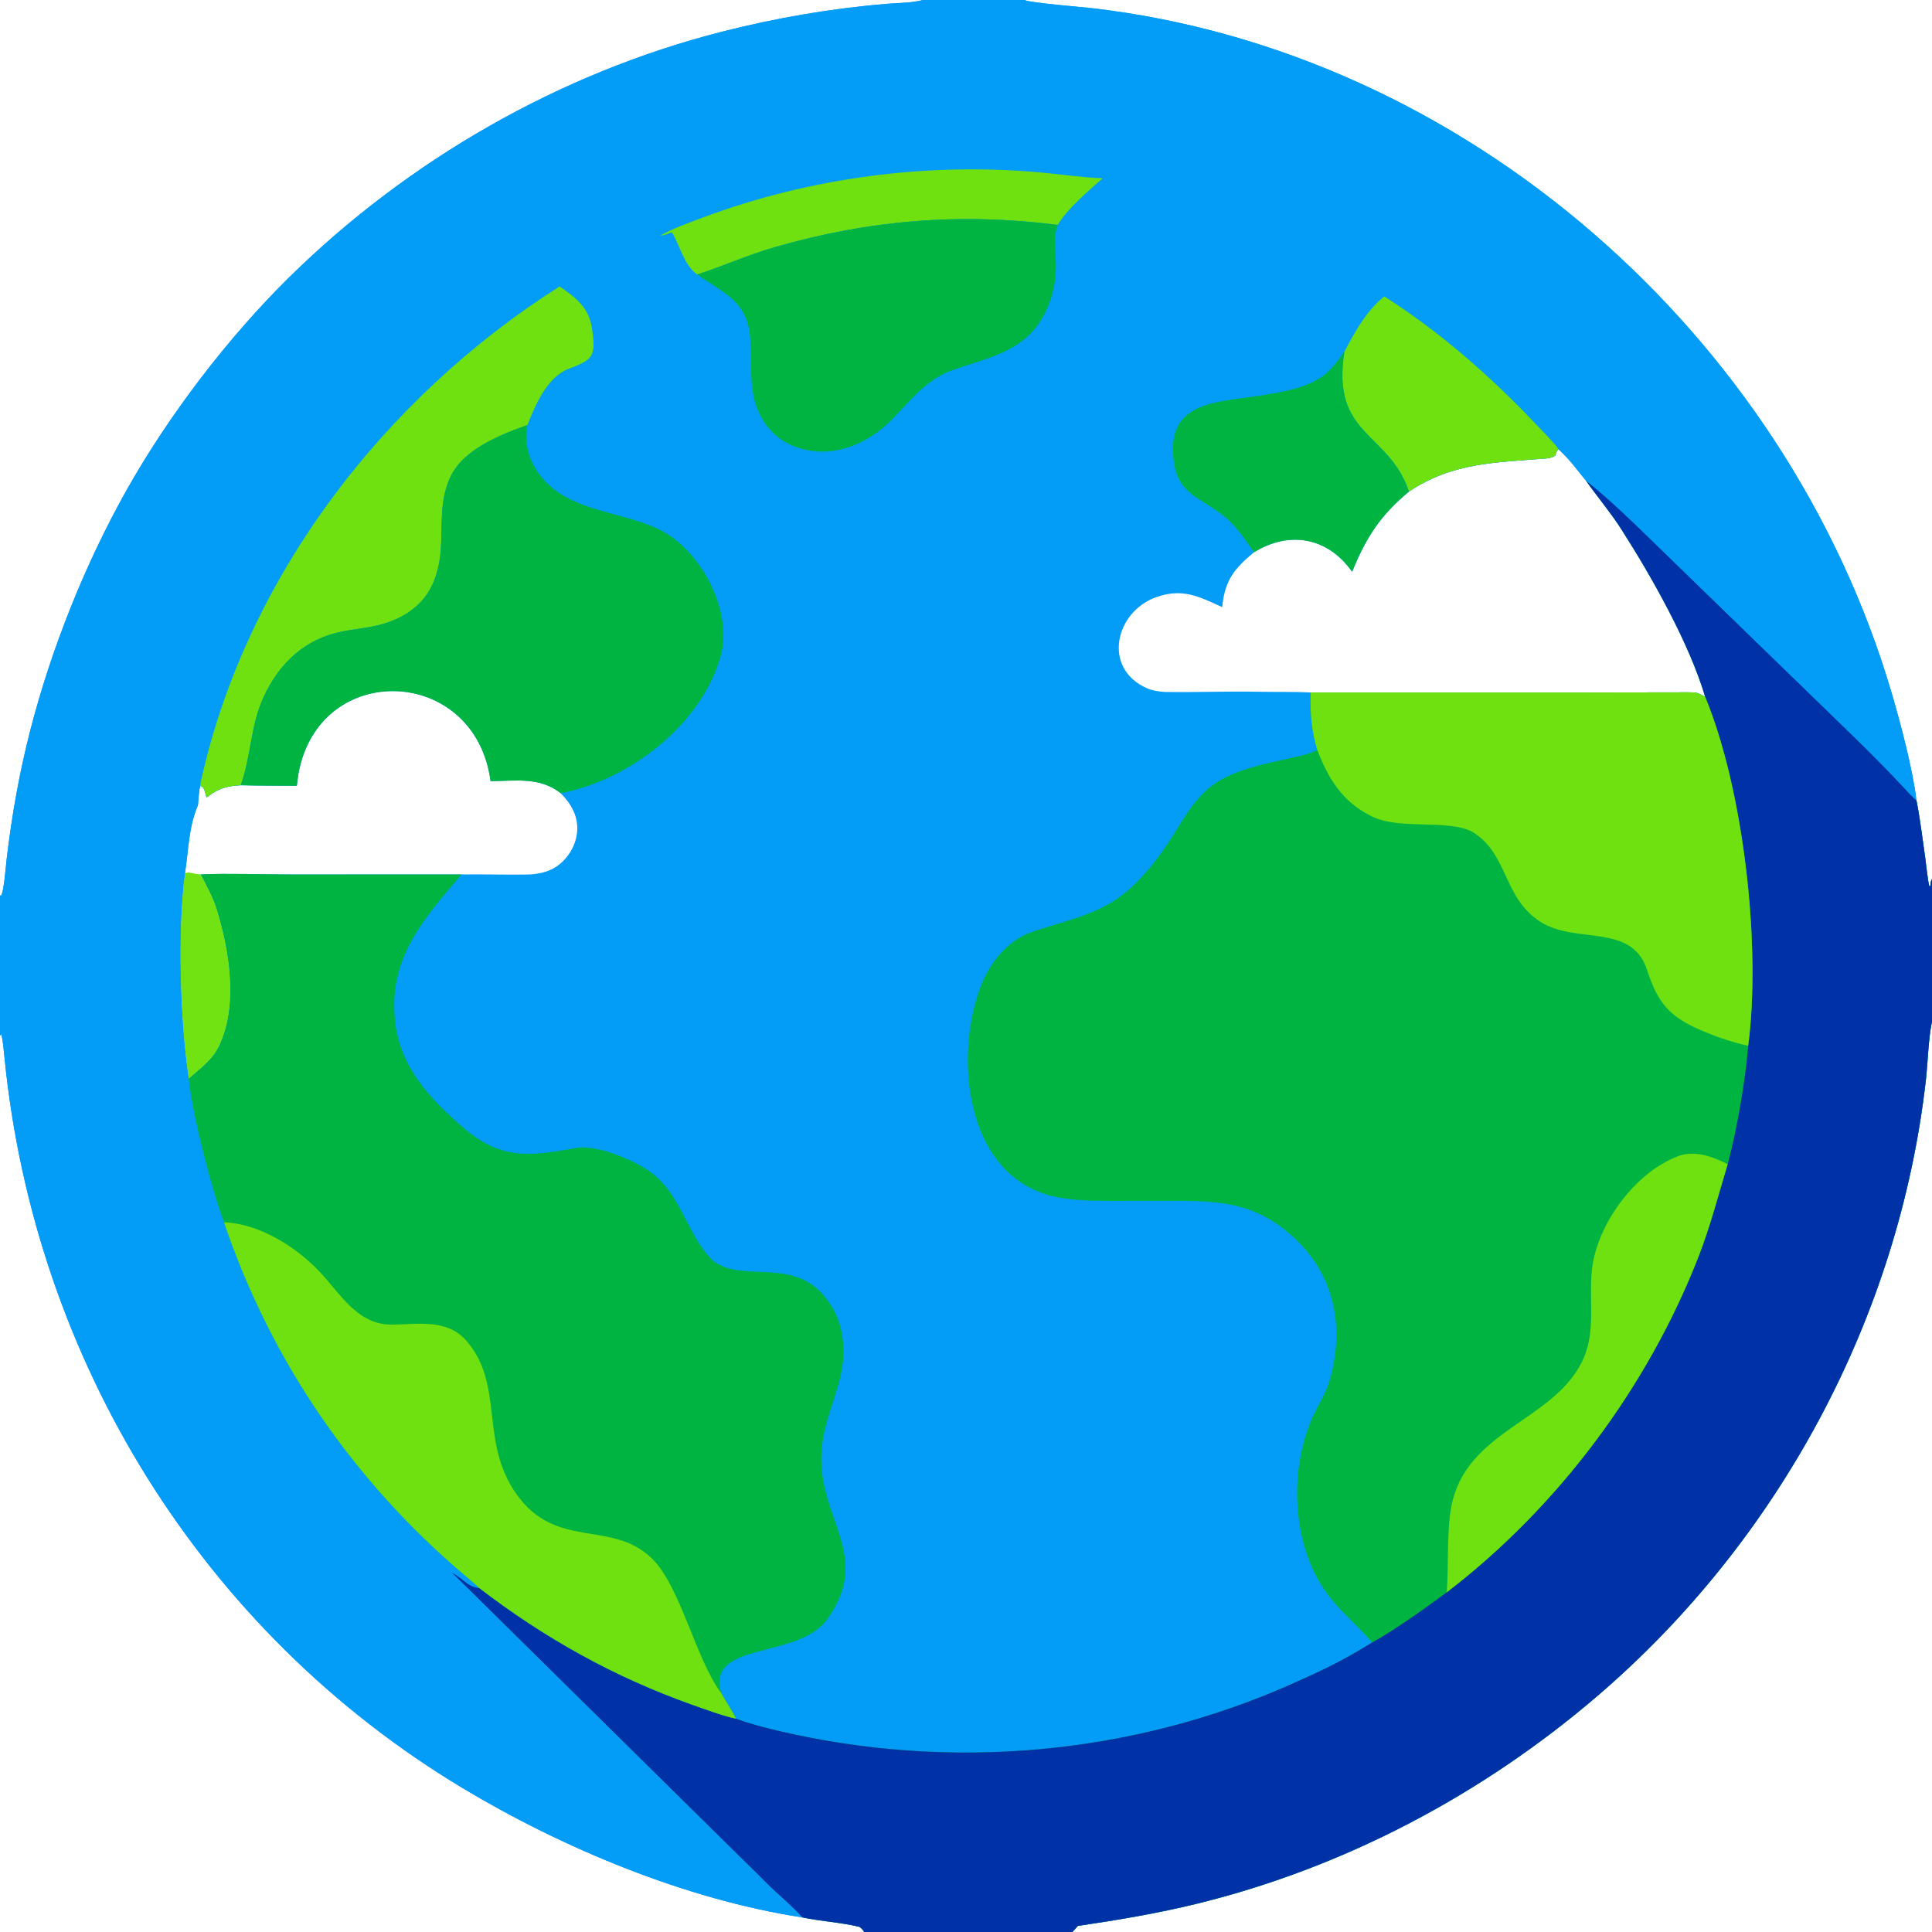 <?xml version="1.0" encoding="utf-8" ?><svg xmlns="http://www.w3.org/2000/svg" xmlns:xlink="http://www.w3.org/1999/xlink" width="1024" height="1024" viewBox="0 0 1024 1024"><path fill="#039CF6" d="M489.144 0L543.021 0C545.125 1.446 573.286 3.7 578.756 4.333C776.414 27.212 946.543 177.223 1002.49 366.869C1007.18 382.782 1013.81 407.634 1015.74 424.153C1017.75 434.129 1018.89 444.382 1020.38 454.431C1020.83 457.438 1021.84 467.77 1022.64 469.822L1023.17 469.407L1023.21 468.95C1023.33 467.53 1023.28 467.162 1024 465.905L1024 541.437L1023.85 542.149C1022.03 551.129 1021.81 562.956 1020.76 572.33C1006.49 698.263 942.898 816.345 846.813 898.758C785.855 951.043 712.818 989.725 634.8 1008.9C613.484 1014.14 592.928 1017.56 571.248 1020.78C571.355 1020.77 568.698 1023.69 568.376 1024L457.896 1024L457.756 1023.37C457.178 1022.71 456.026 1021.39 455.216 1021.19C445.607 1018.89 434.882 1018.3 425.122 1016.24C363.417 1006.8 297.814 979.348 245.204 947.73C107.046 864.7 18.387 720.693 2.412 560.847C2.049 557.221 1.583 551.832 0.757 548.294L0 548.802L0 474.579L0.55 474.733C1.993 473.167 3.134 458.8 3.527 455.359C6.206 432.506 10.266 409.598 16.002 387.284C27.136 343.966 44.975 299.213 66.887 260.15C89.228 220.324 120.957 178.745 153.502 146.755C216.526 84.809 296.48 38.854 382.155 16.936C411.166 9.527 440.697 4.426 470.495 1.996C475.837 1.561 484.234 1.493 489.144 0ZM664.661 292.707C653.921 301.593 649.153 307.761 647.794 321.787C635.414 316.171 626.752 311.528 612.706 316.554C591.123 324.276 584.042 354.199 607.865 364.769C610.779 366.062 614.18 366.534 617.359 366.756C633.789 367.029 650.278 366.308 666.721 366.64C676.018 366.827 685.425 366.549 694.695 367.047L833.181 367.057C853.636 367.076 874.088 366.933 894.543 366.953C899.605 366.958 899.501 367.011 903.813 369.422C895.488 341.073 875.273 305.385 859.276 280.392C853.739 271.741 846.473 263.08 840.526 254.651C840.154 254.327 836.355 249.524 835.798 248.811C832.518 244.619 829.952 241.751 826.064 238.082C824.927 239.047 824.76 240.05 824.308 241.407C823.167 242.421 821.11 242.845 819.591 242.971C793.008 245.179 769.973 244.973 746.752 260.556C731.644 273.178 724.142 284.62 716.642 303.04C703.838 284.799 683.483 281.106 664.661 292.707ZM106.371 463.443C121.112 462.816 139.583 463.491 154.663 463.493L244.587 463.483C256.043 463.311 267.523 463.687 278.984 463.532C285.603 463.443 292.026 462.056 297.166 457.586C304.971 450.799 308.511 439.547 303.956 429.88C301.999 425.726 300.226 423.665 297.182 420.402C286.041 411.721 274.002 413.909 260.009 414.012C251.874 352.727 169.386 349.556 158.215 409.826C157.821 411.952 157.597 414.319 157.325 416.476C147.443 416.438 137.487 416.469 127.614 416.188C119.943 416.645 115.738 417.819 109.436 422.731C108.893 420.625 108.629 418.538 107.232 416.98L106.091 416.512C105.43 418.974 104.982 426.588 104.911 426.756C99.919 438.459 99.972 450.334 98.078 462.509C93.914 492.401 95.481 541.927 100.029 571.702C110.028 563.077 115.122 559.903 119.191 546.307C125.242 526.089 120.809 500.613 114.499 480.741C112.87 475.613 108.935 468.265 106.371 463.443Z"/><path fill="#6FE110" fill-opacity="0.988" d="M98.078 462.509L98.878 462.76L99.651 462.342C101.335 462.669 104.807 463.451 106.371 463.443C108.935 468.265 112.87 475.613 114.499 480.741C120.809 500.613 125.242 526.089 119.191 546.307C115.122 559.903 110.028 563.077 100.029 571.702C95.481 541.927 93.914 492.401 98.078 462.509Z"/><path fill="#00B442" d="M840.526 254.651C855.595 266.324 876.205 287.303 890.375 300.915L983.719 391.581C992.771 400.347 1001.52 409.339 1010.13 418.534C1011.87 420.396 1013.76 422.605 1015.74 424.153C1017.75 434.129 1018.89 444.382 1020.38 454.431C1020.83 457.438 1021.84 467.77 1022.64 469.822L1023.17 469.407L1023.21 468.95C1023.33 467.53 1023.28 467.162 1024 465.905L1024 541.437L1023.85 542.149C1022.03 551.129 1021.81 562.956 1020.76 572.33C1006.49 698.263 942.898 816.345 846.813 898.758C785.855 951.043 712.818 989.725 634.8 1008.9C613.484 1014.14 592.928 1017.56 571.248 1020.78C571.355 1020.77 568.698 1023.69 568.376 1024L457.896 1024L457.756 1023.37C457.178 1022.71 456.026 1021.39 455.216 1021.19C445.607 1018.89 434.882 1018.3 425.122 1016.24C422.286 1012.57 410.885 1002.77 406.862 998.711C397.295 989.066 387.321 979.526 377.698 969.92L239.297 833.362C245.177 836.234 247.608 840.979 254.036 841.682C288.711 868.295 325.619 888.845 366.83 903.51C372.638 905.577 384.172 909.783 390.061 910.905C397.309 913.613 405.132 915.632 412.679 917.405C503.171 938.668 599.428 930.402 684.503 892.592C701.957 884.834 711.094 880.474 727.266 870.545C715.913 857.373 704.628 850.195 696.425 833.036C685.191 809.536 684.7 778.956 694.162 754.8C696.874 747.15 702.228 740.009 704.538 732.255C712.912 704.146 707.633 675.999 685.656 655.833C665.38 637.226 646.576 636.456 620.72 636.478L588.662 636.513C577.21 636.477 564.285 636.368 553.395 632.727C511.987 618.881 506.542 561.711 518.558 526.216C522.956 512.496 532.62 498.93 546.734 494.042C566.154 487.317 584.986 484.563 600.535 469.475C607.392 462.821 612.406 456.622 617.926 448.551C625.996 436.75 632.516 422.472 644.962 414.571C656.332 407.6 669.604 404.989 682.445 402.136C687.843 400.937 693.219 400.001 698.166 397.469C695.025 387.252 694.369 377.709 694.695 367.047L833.181 367.057C853.636 367.076 874.088 366.933 894.543 366.953C899.605 366.958 899.501 367.011 903.813 369.422C895.488 341.073 875.273 305.385 859.276 280.392C853.739 271.741 846.473 263.08 840.526 254.651Z"/><path fill="#0031A7" d="M840.526 254.651C855.595 266.324 876.205 287.303 890.375 300.915L983.719 391.581C992.771 400.347 1001.52 409.339 1010.13 418.534C1011.87 420.396 1013.76 422.605 1015.74 424.153C1017.75 434.129 1018.89 444.382 1020.38 454.431C1020.83 457.438 1021.84 467.77 1022.64 469.822L1023.17 469.407L1023.21 468.95C1023.33 467.53 1023.28 467.162 1024 465.905L1024 541.437L1023.85 542.149C1022.03 551.129 1021.81 562.956 1020.76 572.33C1006.49 698.263 942.898 816.345 846.813 898.758C785.855 951.043 712.818 989.725 634.8 1008.9C613.484 1014.14 592.928 1017.56 571.248 1020.78C571.355 1020.77 568.698 1023.69 568.376 1024L457.896 1024L457.756 1023.37C457.178 1022.71 456.026 1021.39 455.216 1021.19C445.607 1018.89 434.882 1018.3 425.122 1016.24C422.286 1012.57 410.885 1002.77 406.862 998.711C397.295 989.066 387.321 979.526 377.698 969.92L239.297 833.362C245.177 836.234 247.608 840.979 254.036 841.682C288.711 868.295 325.619 888.845 366.83 903.51C372.638 905.577 384.172 909.783 390.061 910.905C397.309 913.613 405.132 915.632 412.679 917.405C503.171 938.668 599.428 930.402 684.503 892.592C701.957 884.834 711.094 880.474 727.266 870.545C738.505 864.458 756.308 851.787 766.836 843.937C825.94 798.688 873.476 734.941 900.431 665.589C906.346 650.372 910.956 632.84 915.701 617.066C920.668 598.613 924.986 573.248 926.583 554.287C933.522 501.469 924.234 418.813 903.813 369.422C895.488 341.073 875.273 305.385 859.276 280.392C853.739 271.741 846.473 263.08 840.526 254.651Z"/><path fill="#6FE110" d="M694.695 367.047L833.181 367.057C853.636 367.076 874.088 366.933 894.543 366.953C899.605 366.958 899.501 367.011 903.813 369.422C924.234 418.813 933.522 501.469 926.583 554.287C918.538 552.568 910.027 549.639 902.725 546.569C885.131 539.172 878.778 532.028 873.016 514.218C864.813 488.862 835.346 500.746 816.367 488.532C796.519 475.759 799.489 452.589 780.484 440.954C767.261 433.906 742.213 440.194 726.916 432.626C711.46 424.979 704.07 412.795 698.166 397.469C695.025 387.252 694.369 377.709 694.695 367.047Z"/><path fill="#6FE110" d="M766.836 843.937C767.799 829.786 766.785 810.959 769.263 798.258C776.998 758.598 822.149 753.389 838.052 722.595C846.36 706.721 841.959 689.478 843.76 672.978C846.391 648.883 866.545 621.493 889.323 612.836C898.269 609.436 907.832 613.043 915.701 617.066C910.956 632.84 906.346 650.372 900.431 665.589C873.476 734.941 825.94 798.688 766.836 843.937Z"/><path fill="#039CF6" d="M489.144 0L543.021 0C545.125 1.446 573.286 3.7 578.756 4.333C776.414 27.212 946.543 177.223 1002.49 366.869C1007.18 382.782 1013.81 407.634 1015.74 424.153C1013.76 422.605 1011.87 420.396 1010.13 418.534C1001.52 409.339 992.771 400.347 983.719 391.581L890.375 300.915C876.205 287.303 855.595 266.324 840.526 254.651C840.154 254.327 836.355 249.524 835.798 248.811C832.518 244.619 829.952 241.751 826.064 238.082C824.927 239.047 824.76 240.05 824.308 241.407C823.167 242.421 821.11 242.845 819.591 242.971C793.008 245.179 769.973 244.973 746.752 260.556C736.328 228.917 705.298 231.266 712.579 186.368C718.088 175.9 724.305 164.563 733.699 157.106C732.946 156.264 727.054 153.117 725.539 152.12C688.73 127.891 646.184 110.95 603.594 100.128C597.576 98.599 589.81 97.182 584.439 94.474C576.767 101.268 565.682 110.61 560.629 119.208C509.214 112.646 460.86 116.531 410.902 130.933C395.569 135.353 383.731 140.913 369.489 145.507C362.362 140.236 360.618 130.505 356.092 123.103C353.882 123.958 352.359 124.731 349.995 124.859C346.758 125.591 301.048 148.564 296.569 151.837C305.451 157.743 312.224 163.342 313.763 173.972C315.973 189.242 314.215 190.611 301.477 195.445C290.021 199.793 283.77 214.605 279.547 225.281C264.985 230.417 245.43 238.22 238.664 252.912C233.35 264.452 234.286 275.668 233.818 288.074C233.054 308.288 225.716 322.59 206.025 329.718C198.108 332.584 189.747 333.093 181.549 334.666C161.913 338.434 148.159 351.273 139.869 369.099C132.596 384.741 133.409 399.509 127.614 416.188C119.943 416.645 115.738 417.819 109.436 422.731C108.893 420.625 108.629 418.538 107.232 416.98L106.091 416.512C105.43 418.974 104.982 426.588 104.911 426.756C99.919 438.459 99.972 450.334 98.078 462.509C93.914 492.401 95.481 541.927 100.029 571.702C101.93 590.86 112.026 629.932 118.725 647.856C143.689 721.545 187.399 785.065 246.383 835.009C248.863 837.109 251.706 839.458 254.036 841.682C247.608 840.979 245.177 836.234 239.297 833.362L377.698 969.92C387.321 979.526 397.295 989.066 406.862 998.711C410.885 1002.77 422.286 1012.57 425.122 1016.24C363.417 1006.8 297.814 979.348 245.204 947.73C107.046 864.7 18.387 720.693 2.412 560.847C2.049 557.221 1.583 551.832 0.757 548.294L0 548.802L0 474.579L0.55 474.733C1.993 473.167 3.134 458.8 3.527 455.359C6.206 432.506 10.266 409.598 16.002 387.284C27.136 343.966 44.975 299.213 66.887 260.15C89.228 220.324 120.957 178.745 153.502 146.755C216.526 84.809 296.48 38.854 382.155 16.936C411.166 9.527 440.697 4.426 470.495 1.996C475.837 1.561 484.234 1.493 489.144 0Z"/><path fill="#6FE110" d="M296.569 151.837C305.451 157.743 312.224 163.342 313.763 173.972C315.973 189.242 314.215 190.611 301.477 195.445C290.021 199.793 283.77 214.605 279.547 225.281C264.985 230.417 245.43 238.22 238.664 252.912C233.35 264.452 234.286 275.668 233.818 288.074C233.054 308.288 225.716 322.59 206.025 329.718C198.108 332.584 189.747 333.093 181.549 334.666C161.913 338.434 148.159 351.273 139.869 369.099C132.596 384.741 133.409 399.509 127.614 416.188C119.943 416.645 115.738 417.819 109.436 422.731C108.893 420.625 108.629 418.538 107.232 416.98L106.091 416.512C106.205 415.201 106.339 414.734 106.623 413.459C130.65 305.541 203.905 210.607 296.569 151.837Z"/><path fill="#6FE110" d="M733.699 157.106C762.795 175.595 789.463 198.956 813.149 223.849C815.422 226.238 824.94 235.928 826.064 238.082C824.927 239.047 824.76 240.05 824.308 241.407C823.167 242.421 821.11 242.845 819.591 242.971C793.008 245.179 769.973 244.973 746.752 260.556C736.328 228.917 705.298 231.266 712.579 186.368C718.088 175.9 724.305 164.563 733.699 157.106Z"/><path fill="#6FE110" d="M349.995 124.859C355.655 121.461 365.618 117.895 372.125 115.454C429.106 94.078 491.659 85.888 552.24 91.465C563.025 92.457 573.603 94.123 584.439 94.474C576.767 101.268 565.682 110.61 560.629 119.208C509.214 112.646 460.86 116.531 410.902 130.933C395.569 135.353 383.731 140.913 369.489 145.507C362.362 140.236 360.618 130.505 356.092 123.103C353.882 123.958 352.359 124.731 349.995 124.859Z"/><path fill="#00B442" d="M106.371 463.443C121.112 462.816 139.583 463.491 154.663 463.493L244.587 463.483C225.152 486.313 206.446 506.958 209.199 539.22C211.174 564.214 226.644 581.232 244.616 596.892C265.384 614.988 280.038 612.977 305.516 608.436C316.567 606.466 337.416 615.327 346.109 622.233C361.504 634.463 364.318 654.808 377.774 668.109C393.551 680.603 421.184 665.273 438.413 688.922C443.534 695.703 446.153 703.129 446.851 711.668C448.787 732.931 436.642 748.278 435.416 769.741C433.403 804.998 462.663 824.362 438.54 858.124C422.906 880.005 373.797 869.432 382.36 897.516C383.667 900.077 389.569 909.2 390.061 910.905C384.172 909.783 372.638 905.577 366.83 903.51C325.619 888.845 288.711 868.295 254.036 841.682C251.706 839.458 248.863 837.109 246.383 835.009C187.399 785.065 143.689 721.545 118.725 647.856C112.026 629.932 101.93 590.86 100.029 571.702C110.028 563.077 115.122 559.903 119.191 546.307C125.242 526.089 120.809 500.613 114.499 480.741C112.87 475.613 108.935 468.265 106.371 463.443Z"/><path fill="#6FE110" d="M118.725 647.856C137.333 648.479 156.672 660.718 169.014 673.645C180.576 685.755 189.329 702.292 207.913 702.08C221.531 701.925 237.066 698.852 247.325 710.77C267.515 734.224 254.027 763.855 273.569 791.685C294.715 821.801 323.742 805.268 345.248 825.738C360.681 840.428 368.621 879.337 382.36 897.516C383.667 900.077 389.569 909.2 390.061 910.905C384.172 909.783 372.638 905.577 366.83 903.51C325.619 888.845 288.711 868.295 254.036 841.682C251.706 839.458 248.863 837.109 246.383 835.009C187.399 785.065 143.689 721.545 118.725 647.856Z"/><path fill="#00B442" d="M127.614 416.188C133.409 399.509 132.596 384.741 139.869 369.099C148.159 351.273 161.913 338.434 181.549 334.666C189.747 333.093 198.108 332.584 206.025 329.718C225.716 322.59 233.054 308.288 233.818 288.074C234.286 275.668 233.35 264.452 238.664 252.912C245.43 238.22 264.985 230.417 279.547 225.281C277.707 232.638 279.836 241.853 283.721 248.254C297.726 271.357 327.617 270.129 349.264 280.571C371.309 291.205 388.718 323.782 381.958 347.83C371.723 384.243 333.34 413.635 297.182 420.402C286.041 411.721 274.002 413.909 260.009 414.012C251.874 352.727 169.386 349.556 158.215 409.826C157.821 411.952 157.597 414.319 157.325 416.476C147.443 416.438 137.487 416.469 127.614 416.188Z"/><path fill="#00B442" d="M369.489 145.507C383.731 140.913 395.569 135.353 410.902 130.933C460.86 116.531 509.214 112.646 560.629 119.208L560.436 119.758C557.993 126.898 559.591 133.337 559.644 140.645C559.73 152.383 556.13 164.522 548.835 173.81C538.054 187.539 520.03 190.645 504.519 196.295C490.583 201.371 482.572 212.401 472.522 222.58C459.497 235.724 440.748 243.385 422.527 237.159C413.561 234.181 406.769 227.978 402.624 219.518C395.839 205.666 399.25 190.501 397.228 175.748C394.946 159.096 381.678 154.133 369.489 145.507Z"/><path fill="#00B442" d="M712.579 186.368C705.298 231.266 736.328 228.917 746.752 260.556C731.644 273.178 724.142 284.62 716.642 303.04C703.838 284.799 683.483 281.106 664.661 292.707C659.344 285.076 654.178 277.242 646.387 271.791C635.003 263.522 624.563 260.965 622.236 245.424C617.319 212.586 644.261 213.389 667.664 209.705C679.151 207.897 693.46 205.743 702.686 198.075C706.258 195.106 709.744 190.203 712.579 186.368Z"/></svg>